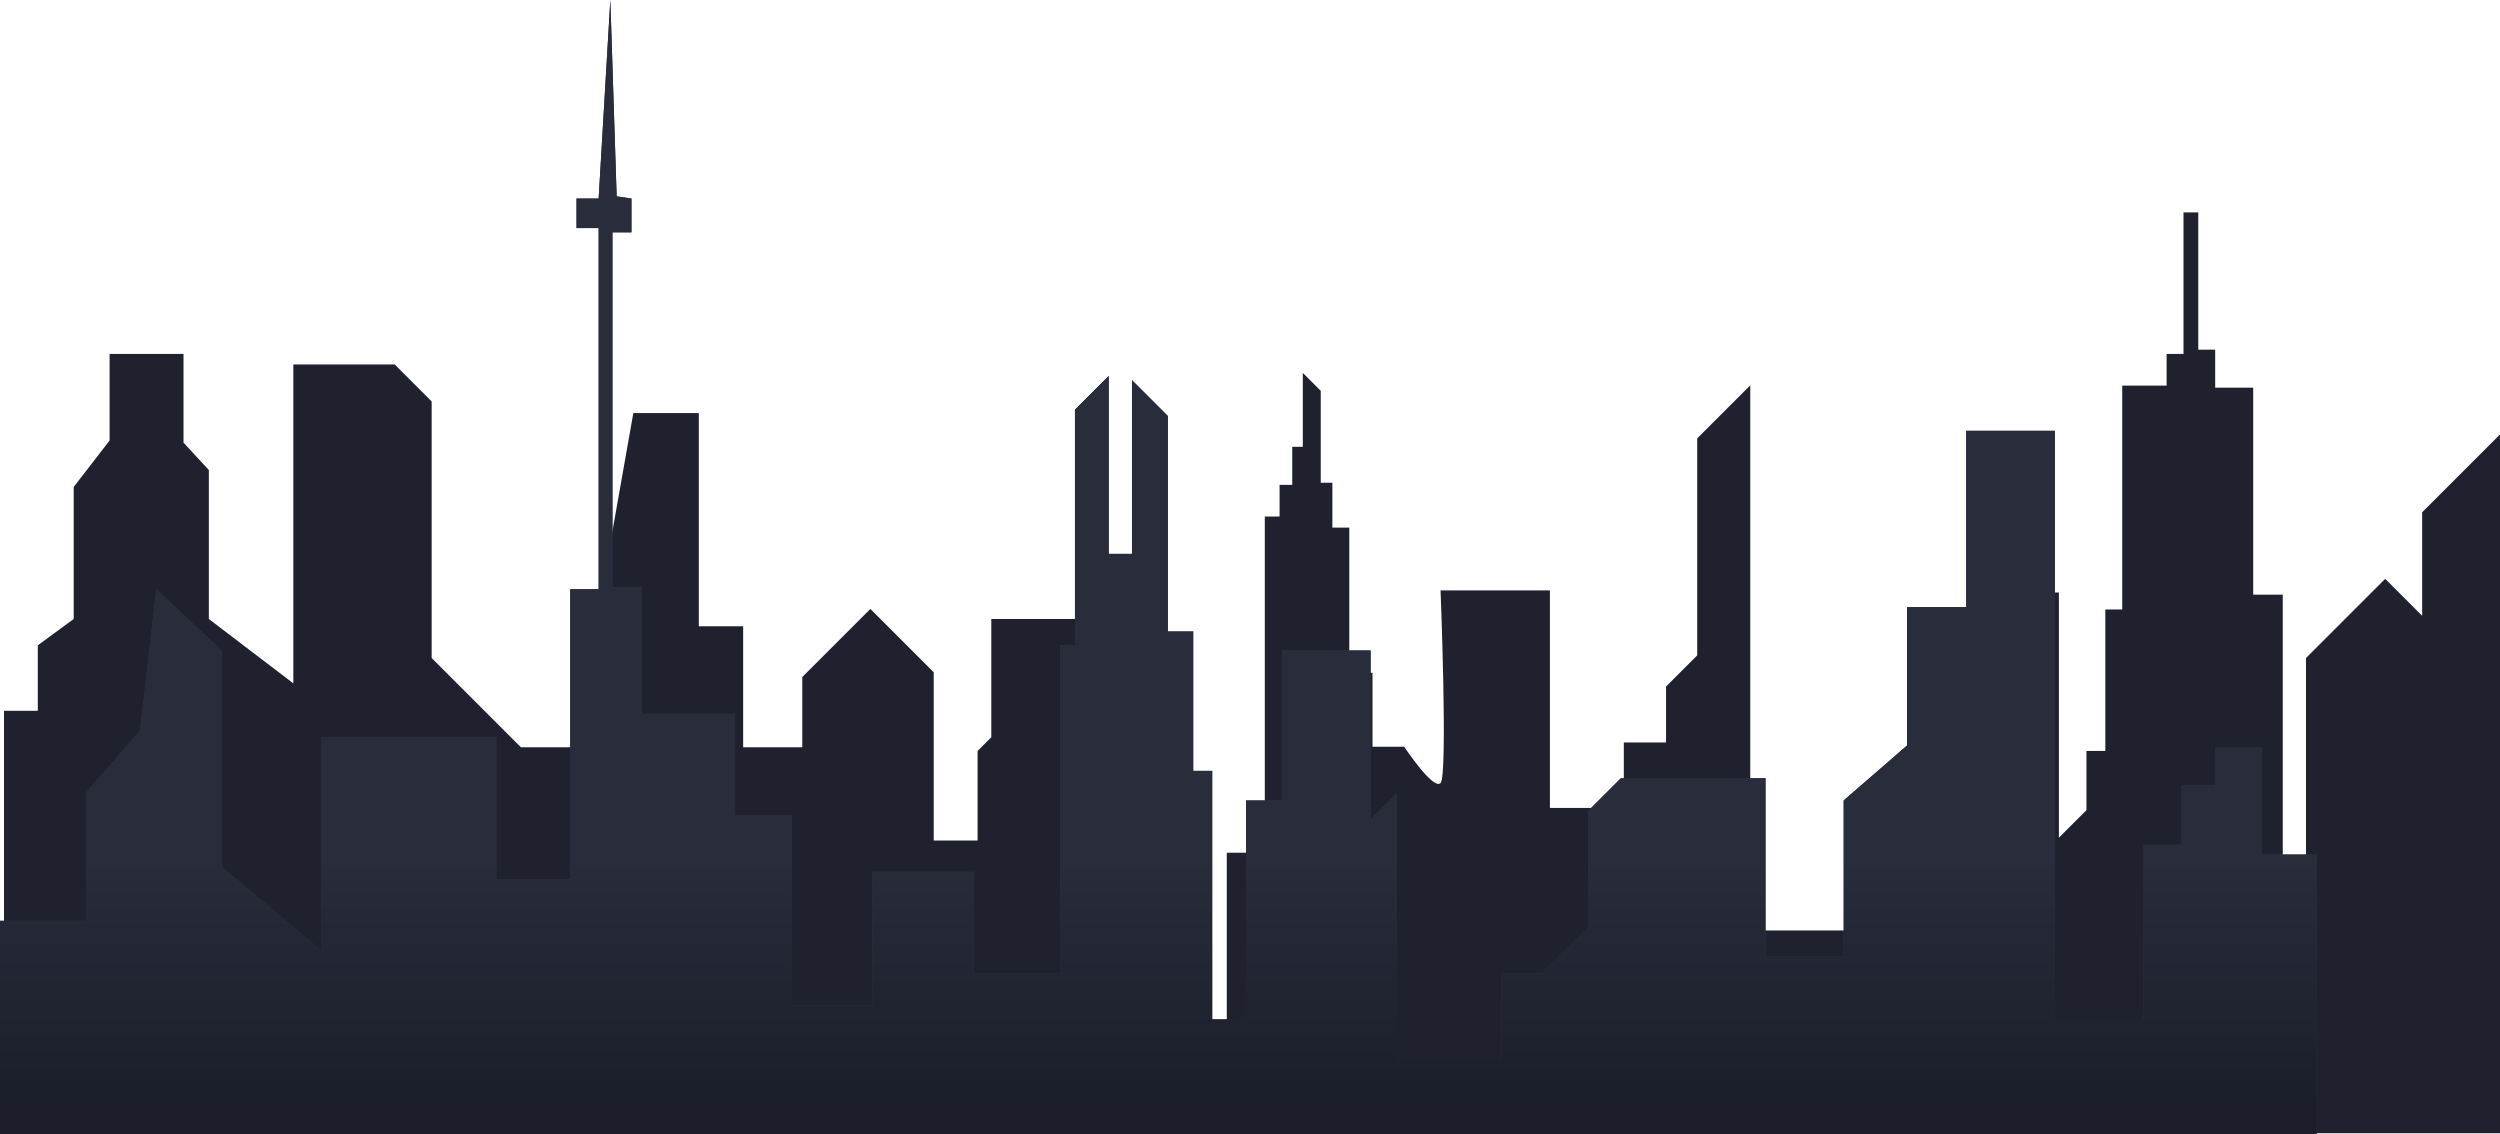 <svg width="1920" height="871" viewBox="0 0 1920 871" fill="none" xmlns="http://www.w3.org/2000/svg">
<path d="M3.075 545.903H29.033V495.622L56.604 475.384V373.983L84.175 338.304V271.806H140.941V339.927L160.404 361.014V475.395L225.278 524.827V279.904H303.13L331.518 308.292V505.353L372.477 546.312L400.048 573.883H441.007L486.406 317.217H536.688V480.976H570.743V573.894H616.153V519.967L668.446 467.674L717.104 516.332V645.531H750.782V576.733L761.32 566.194V475.406H852.152V782.719H942.166V654.918H971.361V396.682H982.716V372.359H992.448V343.164H1000.56V286.398L1014.34 300.184V341.54V370.735H1023.27V405.22H1036.25V516.709H1054.08V573.474H1078.42C1078.42 573.474 1100.68 607.078 1106.34 601.4C1112.01 595.723 1106.34 453.448 1106.34 453.448H1190.33V620.508H1247.09V570.227H1279.53V527.247L1303.46 503.321V336.68L1344.21 295.926V714.587H1519.59V455.072H1581.22V643.359L1602.38 622.207V576.722H1616.9V468.051H1629.88V296.13H1663.95V271.806H1676.93V163.125H1688.28V268.548H1701.26V297.743H1730.46V456.696H1753.17V759.998H1771.01V505.353L1831.83 444.534L1860.21 472.922V393.446L1925.9 327.755V870.293H3.075V554.011V545.903Z" fill="#1F222E"/>
<path d="M42.174 707.168H66.497V608.218L107.574 561.184L120.026 452.513L170.297 499.557V665.672L246.537 729.868V566.055H381.155V675.07H437.921V452.513H459.76V175.168H442.781V152.458H459.76L468.739 0L473.599 150.834L484.955 152.458V178.416H470.363V450.9H493.063V548.215H564.431V626.068H608.218V772.041H669.854V669.586H747.707V747.707H814.204V495.536H825.56V314.658L851.507 288.7V425.372H869.357V291.947L896.928 319.518V484.955H916.391V592.002H930.983V783.386H956.941V614.756H984.512V499.557H1052.63V629.305L1072.88 609.056V814.204H1153.19V747.707H1184L1219.69 712.265V622.82L1230.21 612.304L1244.82 597.68H1355.92V734.728H1415.94V614.756L1464.6 572.539V466.298H1510.02V330.873H1578.14V783.386H1646.26V648.768H1675.45V603.357H1701.4V574.163H1737.08V656.273H1779.25V833.667V870.97H0V707.168H42.174Z" fill="#2F3448"/>
<path d="M42.174 707.168H66.497V608.218L107.574 561.184L120.026 452.513L170.297 499.557V665.672L246.537 729.868V566.055H381.155V675.07H437.921V452.513H459.76V175.168H442.781V152.458H459.76L468.739 0L473.599 150.834L484.955 152.458V178.416H470.363V450.9H493.063V548.215H564.431V626.068H608.218V772.041H669.854V669.586H747.707V747.707H814.204V495.536H825.56V314.658L851.507 288.7V425.372H869.357V291.947L896.928 319.518V484.955H916.391V592.002H930.983V783.386H956.941V614.756H984.512V499.557H1052.63V629.305L1072.88 609.056V814.204H1153.19V747.707H1184L1219.69 712.265V622.82L1230.21 612.304L1244.82 597.68H1355.92V734.728H1415.94V614.756L1464.6 572.539V466.298H1510.02V330.873H1578.14V783.386H1646.26V648.768H1675.45V603.357H1701.4V574.163H1737.08V656.273H1779.25V833.667V870.97H0V707.168H42.174Z" fill="url(#paint0_linear)"/>
<defs>
<linearGradient id="paint0_linear" x1="889.627" y1="0" x2="889.627" y2="870.97" gradientUnits="userSpaceOnUse">
<stop offset="0.757" stop-color="#282C3B"/>
<stop offset="0.972" stop-color="#1B1E2A"/>
</linearGradient>
</defs>
</svg>

